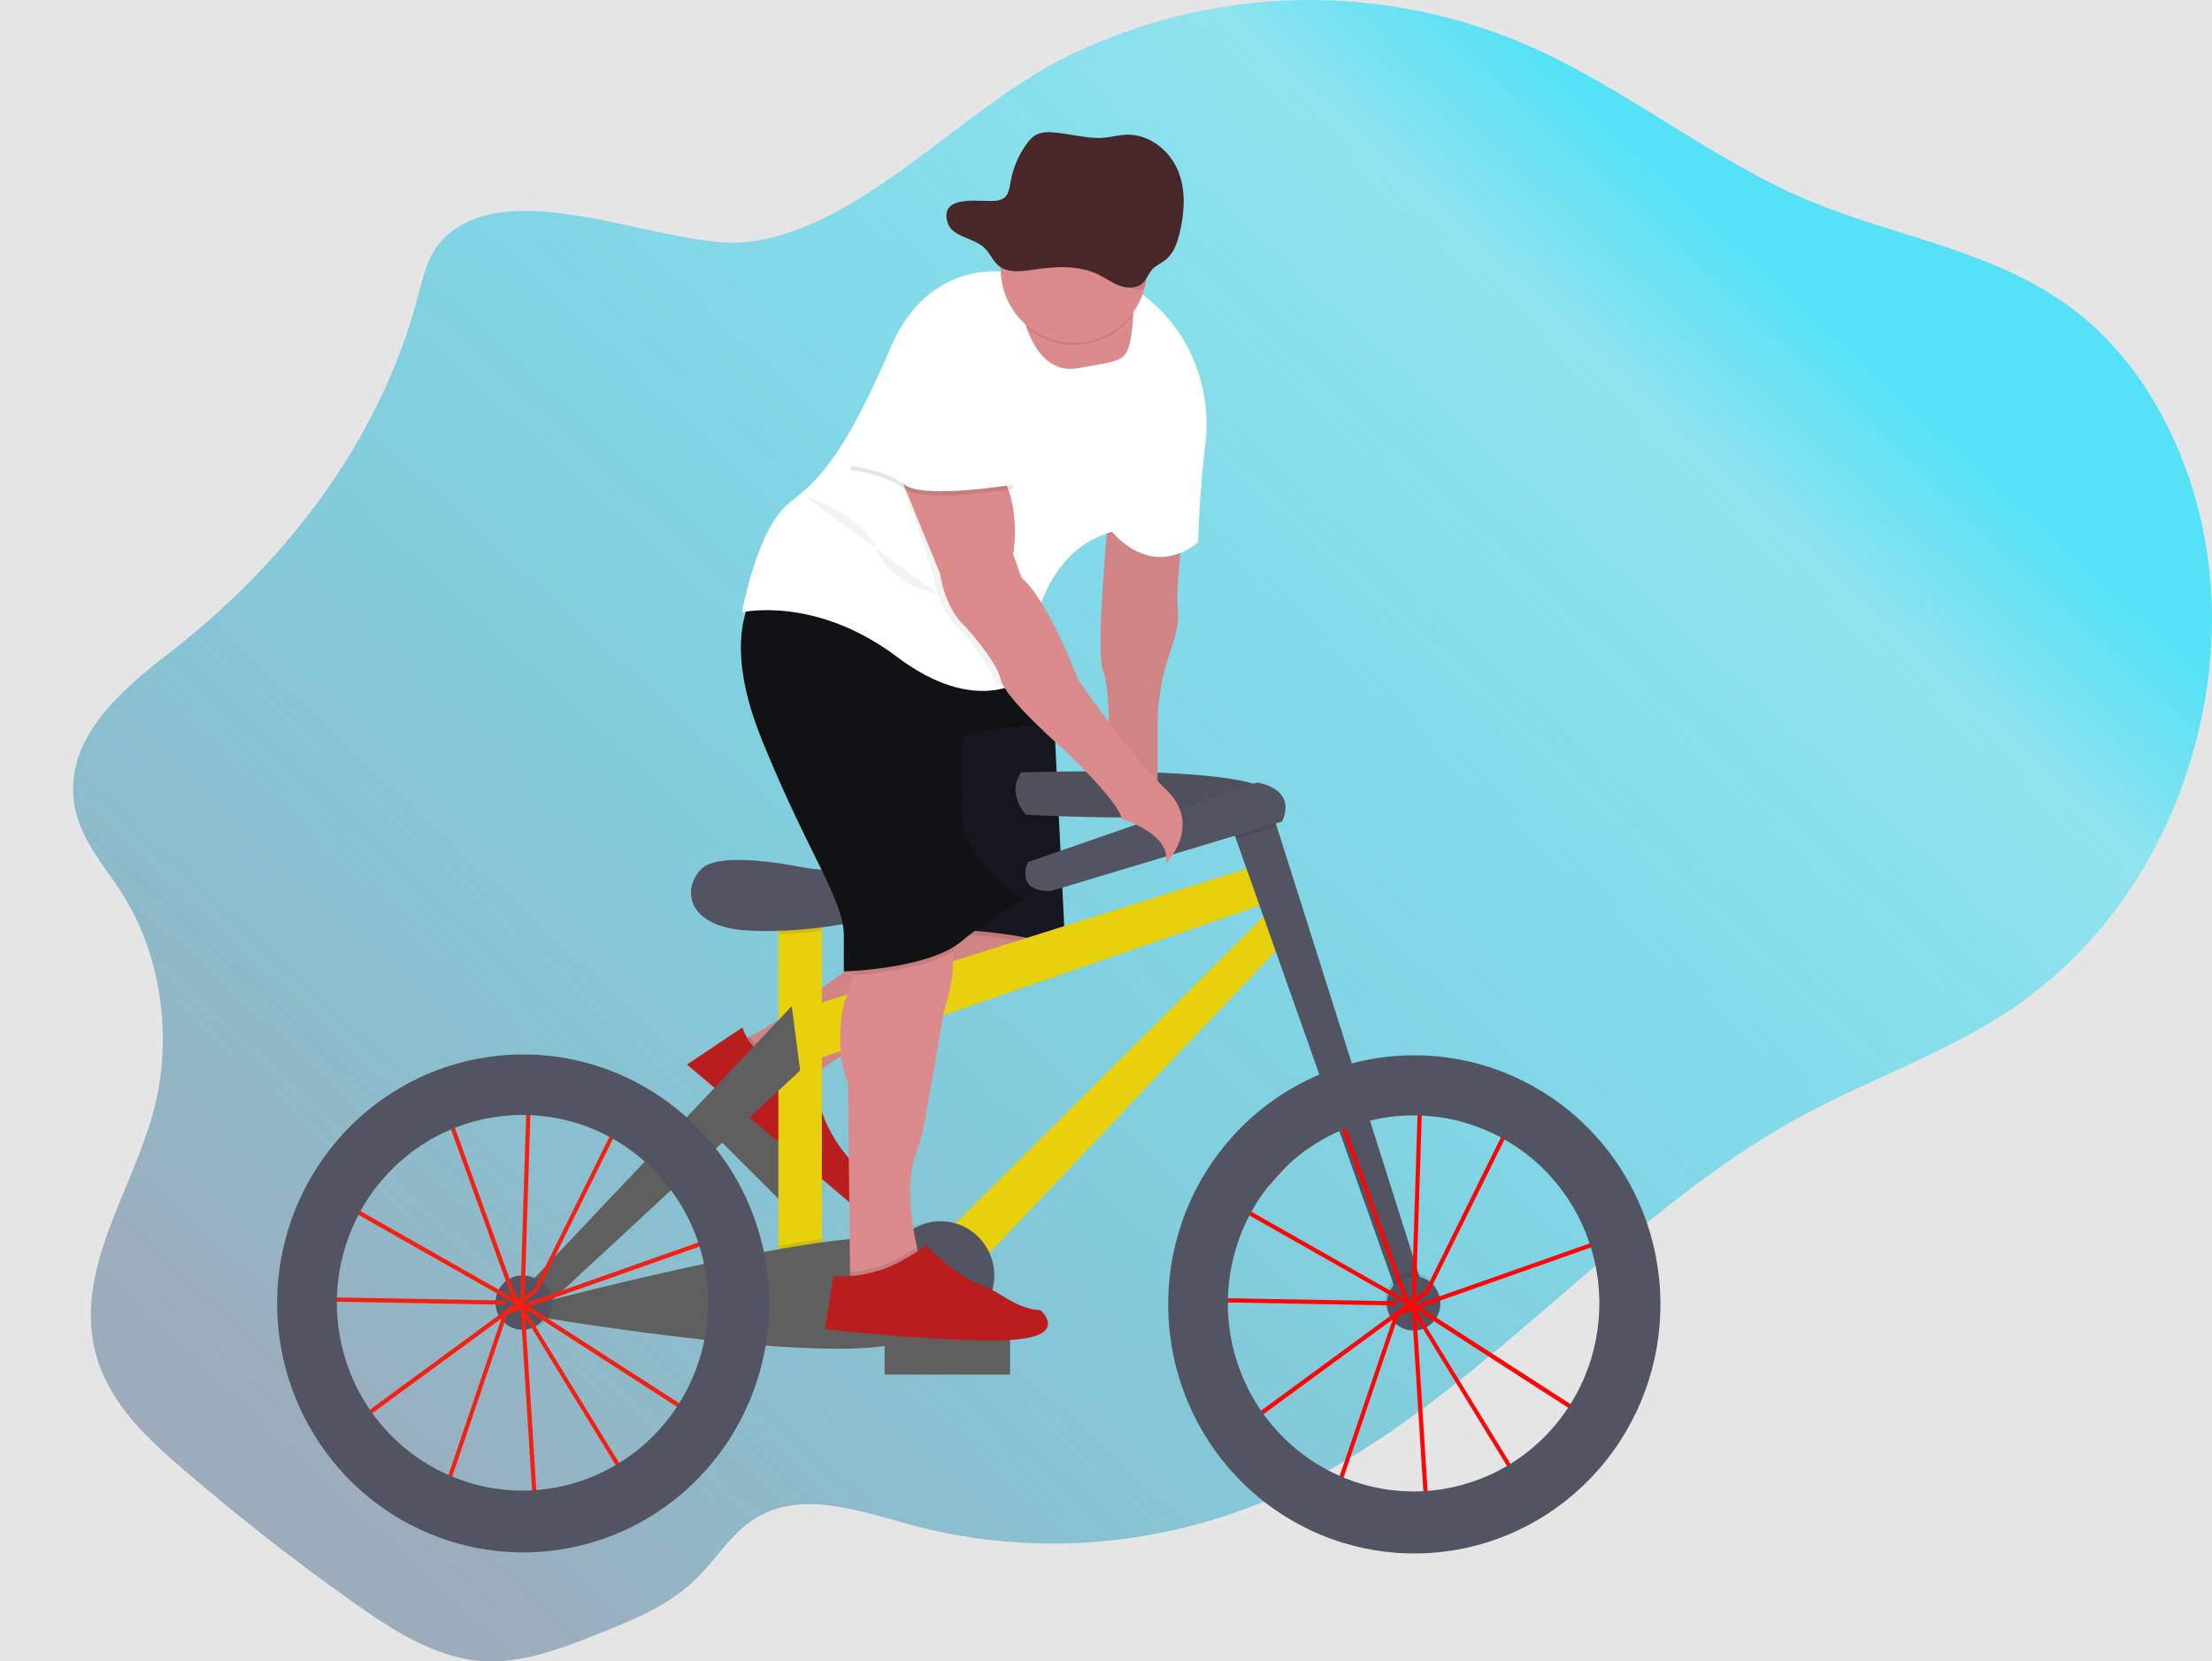 <svg width="2080" height="1562" viewBox="0 0 2080 1562" fill="none" xmlns="http://www.w3.org/2000/svg">
<rect width="2080" height="1562" fill="#E5E5E5"/>
<g id="undraw_Ride_a_bicycle_2yok 1" clip-path="url(#clip0)">
<g id="background">
<path d="M412.441 229.69C401.664 242.922 397.515 261.527 392.874 279.018C355.51 419.98 263.437 533.362 158.581 614.349C114.177 648.655 60.117 694.66 69.832 756.167C75.063 789.198 98.012 813.514 115.062 840.417C150.833 896.75 162.436 973.32 145.386 1040.76C125.996 1117.49 71.798 1189.08 88.573 1266.67C98.917 1314.42 134.039 1348.41 167.804 1377.62C220.481 1423.16 274.836 1465.82 330.869 1505.61C368.43 1532.27 408.39 1558.22 452.165 1561.6C490.709 1564.59 528.466 1549.76 565.063 1535.14C597.039 1522.34 629.821 1509.03 655.642 1483.4C672.495 1466.67 685.926 1445.08 704.648 1431.39C748.619 1399.23 805.098 1419.61 855.52 1433.38C974.495 1465.69 1101.83 1453.89 1215.04 1400.07C1388.71 1317.49 1521.07 1144.07 1690.94 1051.02C1763.98 1011.01 1843.43 986.175 1911.06 934.637C1949.16 905.294 1981.9 869.441 2007.81 828.697C2058.94 748.884 2086.59 647.122 2078.6 547.51C2070.62 447.898 2025.88 351.907 1955.62 295.673C1880.4 235.48 1785.39 224.237 1699.81 188.102C1611.44 150.772 1532.81 86.619 1445.28 46.563C1374.46 14.241 1297.38 -1.626 1219.7 0.127C1142.02 1.879 1065.72 21.207 996.383 56.691C901.124 105.443 804.567 219.183 698.473 227.819C622.879 233.789 471.476 157.219 412.441 229.69Z" fill="url(#paint0_linear)" style="mix-blend-mode:color-burn"/>
</g>
<g id="man-bike">
<path id="Vector" d="M761.047 1102.99L677.062 1019.12L650.818 1046.04L734.802 1129.9L761.047 1102.99Z" fill="#5F5F5F"/>
<path id="Vector_2" opacity="0.1" d="M761.047 1102.99L677.062 1019.12L650.818 1046.04L734.802 1129.9L761.047 1102.99Z" fill="#5F5F5F"/>
<path id="Vector_3" d="M697.096 978.991C697.096 978.991 745.846 952.964 764.686 936.209C776.027 926.169 788.221 917.16 801.125 909.286L862.285 871.618L990.109 861.669L996.009 883.557C996.009 883.557 1005.84 915.395 907.515 943.253C809.188 971.111 760.025 1014.89 760.025 1014.89C760.025 1014.89 697.096 1036.7 697.096 978.991Z" fill="#DB8B8B"/>
<path id="Vector_4" opacity="0.1" d="M765.236 1010.57C761.756 1013.26 760.025 1014.81 760.025 1014.81C760.025 1014.81 697.096 1036.7 697.096 978.991C697.096 978.991 700.144 977.359 704.962 974.633C709.83 982.654 716.648 989.278 724.766 993.873C732.884 998.468 742.031 1000.88 751.333 1000.88H758L765.236 1010.57Z" fill="black"/>
<path id="Vector_5" opacity="0.05" d="M994.16 894.541C988.693 906.262 969.834 925.524 907.515 943.174C827.654 965.798 780.221 998.89 765.236 1010.57C761.755 1013.26 760.025 1014.81 760.025 1014.81C760.025 1014.81 697.096 1036.7 697.096 978.991C697.096 978.991 700.144 977.359 704.962 974.633C719.573 966.535 750.507 948.765 764.627 936.13C775.965 926.086 788.159 917.077 801.066 909.207L862.226 871.539L884.998 869.768L990.05 861.589L995.95 883.478C995.95 883.478 997.326 887.756 994.16 894.541Z" fill="black"/>
<path id="Vector_6" d="M698.079 966.057L645.966 1000.88L798.569 1130.22C798.569 1130.22 820.988 1116.29 809.188 1100.37C809.188 1100.37 769.858 1066.54 767.891 1018.79L756.092 1002.87H749.425C738.153 1002.87 727.158 999.33 717.96 992.735C708.762 986.141 701.815 976.819 698.079 966.057Z" fill="#BA1D1D"/>
<path id="Vector_7" opacity="0.1" d="M994.16 894.541C962.696 879.16 885.883 877.508 885.883 877.508L885.057 869.768L990.109 861.589L996.009 883.478C996.009 883.478 997.326 887.756 994.16 894.541Z" fill="black"/>
<path id="Vector_8" d="M885.883 873.528C885.883 873.528 978.31 875.518 1001.91 895.417L990.109 654.644H862.285L885.883 873.528Z" fill="#16171E"/>
<path id="Vector_9" d="M960.139 726.199C960.139 726.199 1191.5 718.24 1196.22 748.506C1200.94 778.771 964.859 766.016 964.859 766.016C964.859 766.016 945.98 746.894 960.139 726.199Z" fill="#535461"/>
<path id="Vector_10" opacity="0.05" d="M960.139 726.199C960.139 726.199 1191.5 718.24 1196.22 748.506C1200.94 778.771 964.859 766.016 964.859 766.016C964.859 766.016 945.98 746.894 960.139 726.199Z" fill="black"/>
<path id="Vector_11" d="M772.847 847.242H731.923V1207.17H772.847V847.242Z" fill="#E7D10D"/>
<path id="Vector_12" opacity="0.1" d="M772.847 847.222V874.941C759.238 876.732 745.315 877.866 731.923 878.304V847.222H772.847Z" fill="black"/>
<path id="Vector_13" d="M769.779 817.394C764.037 816.945 758.325 816.168 752.67 815.066C730.488 810.768 674.559 801.754 659.516 817.056C640.637 836.159 646.93 869.608 697.293 874.384C747.656 879.16 834.222 866.425 851.547 847.302C851.547 847.222 820.221 821.314 769.779 817.394Z" fill="#535461"/>
<path id="Vector_14" d="M761.834 945.979L1191.52 810.609L1205.68 844.059L764.98 996.94L761.834 945.979Z" fill="#E7D10D"/>
<path id="Vector_15" d="M889.324 1159.39L1199.39 850.426L1216.69 875.896L920.789 1188.05L889.324 1159.39Z" fill="#E7D10D"/>
<path id="Vector_16" opacity="0.1" d="M1285.29 1054.33C1275.46 1056.9 1265.88 1060.34 1256.65 1064.61L1237.85 1011.47C1247.72 1007.11 1257.88 1003.48 1268.26 1000.58L1285.29 1054.33Z" fill="black"/>
<path id="Vector_17" d="M1337.89 1210.35L1315.86 1223.09L1162.2 788.641L1155.32 769.2L1191.52 748.486L1200.59 777.1L1337.89 1210.35Z" fill="#535461"/>
<path id="Vector_18" opacity="0.1" d="M1200.59 777.1L1162.2 788.641L1155.32 769.2L1191.52 748.486L1200.59 777.1Z" fill="black"/>
<path id="Vector_19" d="M966.432 810.609L1182.06 735.75C1182.06 735.75 1219.84 740.526 1205.66 772.384L988.477 837.671C988.477 837.671 955.439 840.855 966.432 810.609Z" fill="#535461"/>
<path id="Vector_20" opacity="0.1" d="M723.271 1225.47C723.269 1237.68 722.335 1249.87 720.478 1261.93C701.599 1260.56 682.091 1258.57 662.977 1256.58C667.223 1232.92 666.695 1208.63 661.423 1185.18C680.046 1181.2 699.063 1177.4 717.627 1173.96C721.388 1190.87 723.281 1208.14 723.271 1225.47Z" fill="black"/>
<path id="Vector_21" opacity="0.1" d="M772.847 1164.82V1207.15H731.923V1171.33C746.082 1168.84 759.848 1166.63 772.847 1164.82Z" fill="black"/>
<path id="Vector_22" d="M508.427 1224.74C508.427 1224.74 838.962 1137.18 865.706 1170.59C892.451 1204 920.789 1248.62 837.447 1264.54C754.106 1280.45 502.193 1237.45 502.193 1237.45L508.427 1224.74Z" fill="#5F5F5F"/>
<path id="Vector_23" opacity="0.1" d="M671 1077.25L628.995 1116.15C621.557 1106.49 613.147 1097.63 603.902 1089.73L643.115 1048.28C653.211 1057.11 662.54 1066.8 671 1077.25Z" fill="black"/>
<path id="Vector_24" d="M497.414 1207.17L744.509 945.979L752.395 1006.49L510 1231.05L497.414 1207.17Z" fill="#5F5F5F"/>
<path id="Vector_25" opacity="0.1" d="M494.268 1250.17C508.181 1250.17 519.459 1238.76 519.459 1224.68C519.459 1210.6 508.181 1199.19 494.268 1199.19C480.355 1199.19 469.077 1210.6 469.077 1224.68C469.077 1238.76 480.355 1250.17 494.268 1250.17Z" fill="black"/>
<path id="Vector_26" d="M491.102 1250.17C505.015 1250.17 516.293 1238.76 516.293 1224.68C516.293 1210.6 505.015 1199.19 491.102 1199.19C477.189 1199.19 465.911 1210.6 465.911 1224.68C465.911 1238.76 477.189 1250.17 491.102 1250.17Z" fill="#535461"/>
<path id="Vector_27" opacity="0.1" d="M1327.66 1247.78C1341.58 1247.78 1352.86 1236.37 1352.86 1222.29C1352.86 1208.21 1341.58 1196.8 1327.66 1196.8C1313.75 1196.8 1302.47 1208.21 1302.47 1222.29C1302.47 1236.37 1313.75 1247.78 1327.66 1247.78Z" fill="black"/>
<path id="Vector_28" d="M1329.24 1250.97C1343.15 1250.97 1354.43 1239.55 1354.43 1225.47C1354.43 1211.4 1343.15 1199.98 1329.24 1199.98C1315.32 1199.98 1304.05 1211.4 1304.05 1225.47C1304.05 1239.55 1315.32 1250.97 1329.24 1250.97Z" fill="#535461"/>
<path id="Vector_29" opacity="0.1" d="M881.439 1250.17C909.253 1250.17 931.801 1227.35 931.801 1199.21C931.801 1171.06 909.253 1148.25 881.439 1148.25C853.624 1148.25 831.076 1171.06 831.076 1199.21C831.076 1227.35 853.624 1250.17 881.439 1250.17Z" fill="black"/>
<path id="Vector_30" d="M884.605 1250.17C912.419 1250.17 934.967 1227.35 934.967 1199.21C934.967 1171.06 912.419 1148.25 884.605 1148.25C856.79 1148.25 834.242 1171.06 834.242 1199.21C834.242 1227.35 856.79 1250.17 884.605 1250.17Z" fill="#535461"/>
<path id="Vector_31" d="M871.158 1195.38L871.142 1195.39C865.228 1199.87 864.019 1208.35 868.442 1214.33L908.414 1268.42C912.837 1274.4 921.217 1275.63 927.131 1271.15L927.147 1271.14C933.061 1266.66 934.27 1258.18 929.848 1252.2L889.876 1198.11C885.453 1192.13 877.072 1190.9 871.158 1195.38Z" fill="#6C63FF"/>
<path id="Vector_32" d="M1112.03 491.475L1107.35 551.39C1106.81 558.979 1106.91 566.601 1107.65 574.174C1108.26 580.88 1107.65 592.62 1101.16 610.529C1092.83 633.406 1088.52 657.584 1088.44 681.965V750.157L1043.21 742.198C1043.21 742.198 1045.17 646.684 1037.31 630.766C1029.44 614.847 1043.21 473.567 1043.21 473.567L1112.03 491.475Z" fill="#DB8B8B"/>
<path id="Vector_33" opacity="0.05" d="M1109.71 521.164L1107.35 551.39C1106.82 558.973 1106.93 566.589 1107.67 574.154C1108.28 580.86 1107.67 592.6 1101.18 610.529C1092.85 633.406 1088.54 657.584 1088.46 681.965V750.157L1043.22 742.198C1043.22 742.198 1045.19 646.684 1037.33 630.766C1031.76 619.483 1037.03 545.321 1040.59 502.997C1042.06 485.585 1043.22 473.567 1043.22 473.567L1112.05 491.475L1109.71 521.164Z" fill="black"/>
<path id="Vector_34" d="M887.889 949.143L870.879 1047.04C868.734 1060.12 865.443 1072.97 861.046 1085.45C851.076 1113.03 857.447 1151.69 862.285 1172.78C864.428 1182.1 866.218 1187.99 866.218 1187.99L815.088 1215.84L799.356 1203.9V1195.95L797.389 1018.85C785.59 990.99 789.523 949.203 797.389 933.284C799.626 928.054 801.199 922.558 802.07 916.927C806.003 895.596 807.222 865.629 807.222 865.629C807.222 865.629 838.686 811.902 876.051 847.72C889.816 860.913 895.047 878.165 896.148 894.681C898.076 922.957 887.889 949.143 887.889 949.143Z" fill="#DB8B8B"/>
<path id="Vector_35" opacity="0.1" d="M896.148 894.621C868.873 911.017 821.42 915.654 802.07 916.868C806.003 895.536 807.222 865.569 807.222 865.569C807.222 865.569 838.686 811.843 876.05 847.66C889.816 860.853 895.047 878.105 896.148 894.621Z" fill="black"/>
<path id="Vector_36" d="M962.578 845.67C941.666 856.939 921.905 870.269 903.582 885.468C872.117 911.336 793.456 913.326 793.456 913.326V883.478C795.423 847.66 761.992 807.863 716.761 696.431C687.873 625.274 695.877 584.999 705.434 565.1C710.862 553.858 716.761 549.181 716.761 549.181L962.578 596.938L971.368 623.602L990.109 680.512C990.109 680.512 921.281 684.492 909.482 690.461C897.682 696.431 905.548 750.157 905.548 750.157C893.749 805.873 962.578 845.67 962.578 845.67Z" fill="#111213"/>
<path id="Vector_37" opacity="0.1" d="M1112.03 491.475L1109.71 521.164C1075.5 531.113 1051.07 499.435 1051.07 499.435C1047.5 500.403 1044 501.593 1040.57 502.997C1042.05 485.585 1043.21 473.567 1043.21 473.567L1112.03 491.475Z" fill="black"/>
<path id="Vector_38" opacity="0.1" d="M971.368 623.602C970.444 632.895 970.444 638.725 970.444 638.725C970.444 638.725 925.214 676.532 848.519 618.826C771.824 561.121 702.996 577.039 702.996 577.039C702.996 577.039 703.802 572.423 705.434 565.1C710.862 553.858 716.761 549.181 716.761 549.181L962.578 596.938L971.368 623.602Z" fill="black"/>
<path id="Vector_39" d="M1133.33 418.48C1128.19 458.974 1126.48 510.013 1126.48 510.013C1081.25 545.831 1045.85 500.064 1045.85 500.064C1003.14 511.665 983.063 549.492 973.604 582.504C968.537 600.36 965.723 618.793 965.226 637.364C965.226 637.364 953.27 647.314 931.245 649.304C910.419 651.075 880.567 645.583 843.301 617.466C766.606 559.76 697.778 575.679 697.778 575.679C697.778 575.679 711.544 496.084 743.008 472.206C774.473 448.328 798.071 418.48 837.402 326.946C876.732 235.413 957.36 257.301 957.36 257.301C957.36 257.301 961.293 239.392 1034.05 257.301C1051.78 262.001 1068.18 270.794 1081.98 282.99C1120.9 316.102 1139.78 367.46 1133.33 418.48Z" fill="white"/>
<path id="Vector_40" d="M1065.56 297.464C1065.47 300.111 1065.25 303.056 1064.9 306.339C1060.96 342.156 1057.03 338.177 1013.77 346.136C986.864 351.091 972.882 328.347 966.157 310.438C963.723 303.951 961.886 297.249 960.67 290.42L1055.06 274.501C1055.06 274.501 1066.37 271.297 1065.56 297.464Z" fill="#DB8B8B"/>
<path id="Vector_41" opacity="0.05" d="M978.821 577.895C973.755 595.752 970.94 614.185 970.444 632.756C970.444 632.756 958.487 642.705 936.462 644.695C935.842 643.427 935.367 642.092 935.046 640.715C931.113 622.806 901.615 590.968 901.615 590.968C881.95 573.06 878.017 541.222 878.017 541.222L845.569 444.714L834.753 435.759C834.753 435.759 879.983 399.942 919.314 429.79C958.645 459.638 946.845 523.313 946.845 523.313L954.711 545.202C962.873 552.166 971.171 564.444 978.821 577.895Z" fill="black"/>
<path id="Vector_42" d="M840.653 433.77L883.917 539.232C883.917 539.232 887.85 571.07 907.515 588.979C907.515 588.979 937.013 620.816 940.946 638.725C944.879 656.634 999.942 704.39 999.942 704.39C999.942 704.39 1051.07 752.147 1055 770.056C1055 770.056 1102.2 783.985 1096.3 811.843C1096.3 811.843 1131.7 776.025 1096.3 742.198C1060.9 708.37 1013.71 638.725 1013.71 638.725C1013.71 638.725 986.176 565.1 960.611 543.212L952.745 521.323C952.745 521.323 964.544 457.648 925.214 427.8C885.883 397.952 840.653 433.77 840.653 433.77Z" fill="#DB8B8B"/>
<path id="Vector_43" opacity="0.1" d="M866.218 1187.93L815.088 1215.78L799.356 1203.85V1195.89C817.023 1194.62 834.188 1189.37 849.601 1180.54C854.32 1177.84 858.765 1175.17 862.324 1172.82C864.389 1182.04 866.218 1187.93 866.218 1187.93Z" fill="black"/>
<path id="Vector_44" opacity="0.1" d="M925.214 350.196L952.745 459.638C952.745 459.638 868.184 473.567 850.485 459.638C832.787 445.709 799.356 441.729 799.356 441.729C799.356 441.729 834.753 338.256 854.419 326.317C874.084 314.378 925.214 350.196 925.214 350.196Z" fill="black"/>
<path id="Vector_45" d="M925.214 346.216L952.745 455.658C952.745 455.658 868.184 469.587 850.485 455.658C832.787 441.729 799.356 437.749 799.356 437.749C799.356 437.749 834.753 334.276 854.419 322.337C874.084 310.398 925.214 346.216 925.214 346.216Z" fill="white"/>
<path id="Vector_46" opacity="0.1" d="M1065.56 295.474C1060.06 303.167 1053.05 309.639 1044.98 314.491C1036.91 319.343 1027.94 322.473 1018.63 323.688C1009.32 324.904 999.861 324.178 990.837 321.558C981.812 318.937 973.414 314.475 966.157 308.448C963.723 301.961 961.886 295.259 960.67 288.43L1055.06 272.511C1055.06 272.511 1066.37 269.307 1065.56 295.474Z" fill="black"/>
<path id="Vector_47" d="M1078.6 252.692C1078.6 271.163 1071.35 288.878 1058.44 301.939C1045.54 315 1028.03 322.337 1009.77 322.337C991.52 322.337 974.013 315 961.105 301.939C948.197 288.878 940.946 271.163 940.946 252.692C940.946 251.538 940.946 250.384 940.946 249.23C941.4 230.759 949.086 213.227 962.315 200.49C975.544 187.754 993.231 180.857 1011.49 181.316C1029.74 181.775 1047.07 189.553 1059.65 202.939C1072.24 216.324 1079.06 234.221 1078.6 252.692Z" fill="#DB8B8B"/>
<path id="Vector_48" opacity="0.1" d="M1078.6 252.692C1078.61 259.111 1077.74 265.5 1076.01 271.675C1070.69 272.849 1065.14 272.335 1060.12 270.203C1052.76 267.278 1046.45 262.244 1039.39 258.622C1019.51 248.434 995.851 250.444 973.826 253.807C962.892 255.478 950.484 257.03 941.89 249.986C941.594 249.75 941.312 249.498 941.044 249.23C941.498 230.759 949.185 213.227 962.413 200.49C975.642 187.754 993.329 180.857 1011.58 181.316C1029.84 181.775 1047.16 189.553 1059.75 202.939C1072.34 216.324 1079.15 234.221 1078.7 252.692H1078.6Z" fill="black"/>
<path id="Vector_49" opacity="0.05" d="M757.075 466.602C757.075 466.602 808.205 480.531 823.937 516.349C839.669 552.166 882.225 558.713 882.225 558.713" fill="black"/>
<path id="Vector_50" d="M949.795 1254.59H831.803V1292.39H949.795V1254.59Z" fill="#5F5F5F"/>
<path id="Vector_51" d="M849.522 1184.42C860.082 1178.45 869.345 1172.48 870.151 1170.02C870.151 1170.02 896.797 1198.47 920.533 1207.31C928.515 1210.29 936.156 1214.13 943.326 1218.77C952.726 1224.74 966.137 1231.76 978.31 1231.76C978.31 1231.76 1005.84 1255.64 952.745 1259.62C899.649 1263.6 775.757 1249.67 775.757 1249.67L783.623 1199.93C806.607 1201.29 829.49 1195.91 849.522 1184.42Z" fill="#BA1D1D"/>
</g>
<g id="back-wheel">
<path id="Vector_52" d="M501.918 1426.71L489.588 1231.82L489.332 1231.4L476.904 1235.78L419.717 1404.62L328.765 1339.37L473.639 1233.1L473.777 1232.68L474.603 1232.38L483.944 1225.51L332.049 1139.33L294.842 1180.72L300.742 1219.53L475.409 1222.75V1226.73L297.477 1223.5L290.752 1179.45L341.685 1122.82L417.888 1032.88L419.245 1036.6L435.37 1018.69L495.271 1029.55V1027.15L499.204 1027.26V1030.27L588.406 1046.43L505.241 1214.79L493.108 1223.68V1224.68V1225.79L685.435 1157.98L662.603 1339.47L499.381 1234.27L493.639 1231.01L589.881 1387.97L501.918 1426.71ZM494.052 1238.99L505.556 1420.82L584.316 1386.24L494.052 1238.99ZM335.589 1339.33L417.77 1398.29L471.535 1239.62L335.589 1339.33ZM497.474 1228.58L501.584 1230.91L659.594 1332.79L680.833 1163.91L497.474 1228.58ZM483.511 1214.25L488.447 1222.31L489.312 1221.67L495.212 1033.57L436.727 1022.99L420.68 1040.9L483.511 1214.25ZM335.195 1136.53L482.371 1220.1L479.814 1215.86L417.711 1044.2L344.576 1125.52L335.195 1136.53ZM499.204 1034.27L493.304 1218.77L502.193 1212.24L582.644 1049.43L499.204 1034.27Z" fill="#F32113"/>
<path id="Vector_53" d="M717.627 1173.92C709.74 1138.46 693.773 1105.36 671 1077.25C662.546 1066.81 653.224 1057.11 643.134 1048.28C604.342 1014.39 555.527 994.491 504.35 991.709C453.174 988.926 402.532 1003.42 360.375 1032.91C318.217 1062.39 286.929 1105.21 271.421 1154.64C255.913 1204.07 257.063 1257.31 274.691 1306C292.319 1354.69 325.426 1396.09 368.818 1423.68C412.209 1451.28 463.427 1463.52 514.435 1458.48C565.442 1453.43 613.352 1431.4 650.643 1395.82C687.935 1360.25 712.498 1313.16 720.478 1261.93C722.335 1249.87 723.269 1237.68 723.271 1225.48C723.284 1208.13 721.391 1190.84 717.627 1173.92ZM491.102 1401.46C455.248 1401.42 420.275 1390.21 390.94 1369.35C361.604 1348.49 339.329 1319 327.144 1284.88C314.959 1250.76 313.454 1213.67 322.835 1178.65C332.216 1143.64 352.028 1112.39 379.575 1089.17C407.123 1065.95 441.07 1051.88 476.8 1048.87C512.531 1045.86 548.311 1054.05 579.275 1072.34C610.239 1090.63 634.885 1118.13 649.861 1151.09C664.837 1184.06 669.416 1220.89 662.977 1256.58C655.602 1297.26 634.365 1334.03 602.961 1360.5C571.557 1386.97 531.975 1401.47 491.102 1401.46Z" fill="#535461"/>
</g>
<g id="front-wheel">
<path id="Vector_54" d="M1340.03 1427.51L1327.72 1232.7L1327.47 1232.28L1315.04 1236.66L1257.83 1405.42L1166.88 1340.15L1311.79 1233.87L1311.93 1233.45L1312.76 1233.16L1322.1 1226.29L1170.2 1140.11L1132.98 1181.5L1138.88 1220.3L1313.51 1223.45V1227.42L1135.57 1224.2L1128.89 1180.21L1179.8 1123.59L1255.94 1033.71L1257.3 1037.43L1273.43 1019.52L1333.48 1030.41V1028L1337.42 1028.12V1031.13L1426.62 1047.28L1343.38 1215.72L1331.24 1224.62V1225.61V1226.73L1523.59 1158.91L1500.76 1340.41L1337.54 1235.21L1331.79 1231.94L1428.04 1388.92L1340.03 1427.51ZM1332.17 1239.78L1343.67 1421.62L1422.43 1387.03L1332.17 1239.78ZM1173.72 1340.15L1255.91 1399.11L1309.67 1240.44L1173.72 1340.15ZM1335.61 1229.39L1339.72 1231.72L1497.73 1333.6L1518.97 1164.72L1335.61 1229.39ZM1321.65 1215.07L1326.58 1223.13L1327.45 1222.49L1333.35 1034.39L1274.86 1023.76L1258.82 1041.67L1321.65 1215.07ZM1173.39 1137.36L1320.56 1220.94L1318.01 1216.7L1255.91 1045.03L1182.75 1126.38L1173.39 1137.36ZM1337.34 1035.11L1331.44 1219.55L1340.33 1213.02L1420.78 1050.21L1337.34 1035.11Z" fill="#FF0606"/>
<path id="Vector_55" d="M1330.02 992.164C1309.15 992.14 1288.37 994.978 1268.26 1000.6C1257.88 1003.5 1247.72 1007.13 1237.85 1011.49C1185.29 1034.54 1143.04 1076.51 1119.28 1129.26C1095.53 1182.02 1091.95 1241.81 1109.25 1297.08C1126.55 1352.34 1163.49 1399.16 1212.92 1428.46C1262.36 1457.76 1320.78 1467.47 1376.88 1455.71C1432.98 1443.94 1482.77 1411.54 1516.63 1364.78C1550.49 1318.01 1566 1260.2 1560.17 1202.53C1554.34 1144.86 1527.58 1091.43 1485.06 1052.57C1442.54 1013.71 1387.3 992.187 1330 992.164H1330.02ZM1329.24 1402.25C1289.35 1402.24 1250.68 1388.42 1219.63 1363.09C1188.58 1337.76 1167.03 1302.44 1158.55 1263.01C1150.08 1223.57 1155.19 1182.39 1173.04 1146.3C1190.89 1110.21 1220.4 1081.39 1256.67 1064.61C1265.9 1060.34 1275.48 1056.9 1285.31 1054.33C1309.32 1048.02 1334.39 1046.96 1358.84 1051.22C1383.29 1055.48 1406.57 1064.96 1427.12 1079.02C1447.67 1093.09 1465.02 1111.43 1478.02 1132.81C1491.02 1154.2 1499.37 1178.14 1502.52 1203.04C1505.67 1227.94 1503.53 1253.24 1496.27 1277.24C1489 1301.25 1476.76 1323.41 1460.37 1342.26C1443.98 1361.1 1423.81 1376.2 1401.2 1386.55C1378.59 1396.89 1354.07 1402.25 1329.26 1402.25H1329.24Z" fill="#535461"/>
</g>
<g id="hat">
<path id="Vector_56" d="M891.153 209.612C895.342 222.904 915.46 223.322 925.784 233.112C931.153 238.206 933.65 245.728 939.55 250.265C947.75 256.593 959.589 255.2 970.031 253.687C991.053 250.663 1013.63 248.852 1032.59 258.025C1039.31 261.269 1045.35 265.806 1052.37 268.452C1059.39 271.099 1068.1 271.417 1073.8 266.721C1078.37 262.96 1080.04 256.772 1084.17 252.633C1087.37 249.369 1091.84 247.539 1095.5 244.673C1103.52 238.545 1106.98 228.555 1109.26 219.004C1113.98 199.344 1115.34 178.152 1107.29 159.507C1099.25 140.862 1079.9 125.68 1058.78 126.655C1052.31 126.953 1046 128.645 1039.55 129.361C1022.73 131.092 1006.12 125.381 989.244 124.406C984.35 123.804 979.385 124.489 974.829 126.396C971.395 128.328 968.431 131.014 966.157 134.256C958.432 144.495 953.143 156.397 950.7 169.039C948.734 178.57 948.635 187.206 937.092 188.679C923.975 190.43 882.284 181.495 891.153 209.612Z" fill="#472727"/>
</g>
</g>
<defs>
<linearGradient id="paint0_linear" x1="1559.11" y1="112.023" x2="338.754" y2="1428.47" gradientUnits="userSpaceOnUse">
<stop offset="0.019" stop-color="#15E1FD" stop-opacity="0.69"/>
<stop offset="0.115" stop-color="#13DFFC" stop-opacity="0.41"/>
<stop offset="1" stop-color="#9DACBB"/>
</linearGradient>
<clipPath id="clip0">
<rect width="2080" height="1562" fill="white"/>
</clipPath>
</defs>
</svg>

